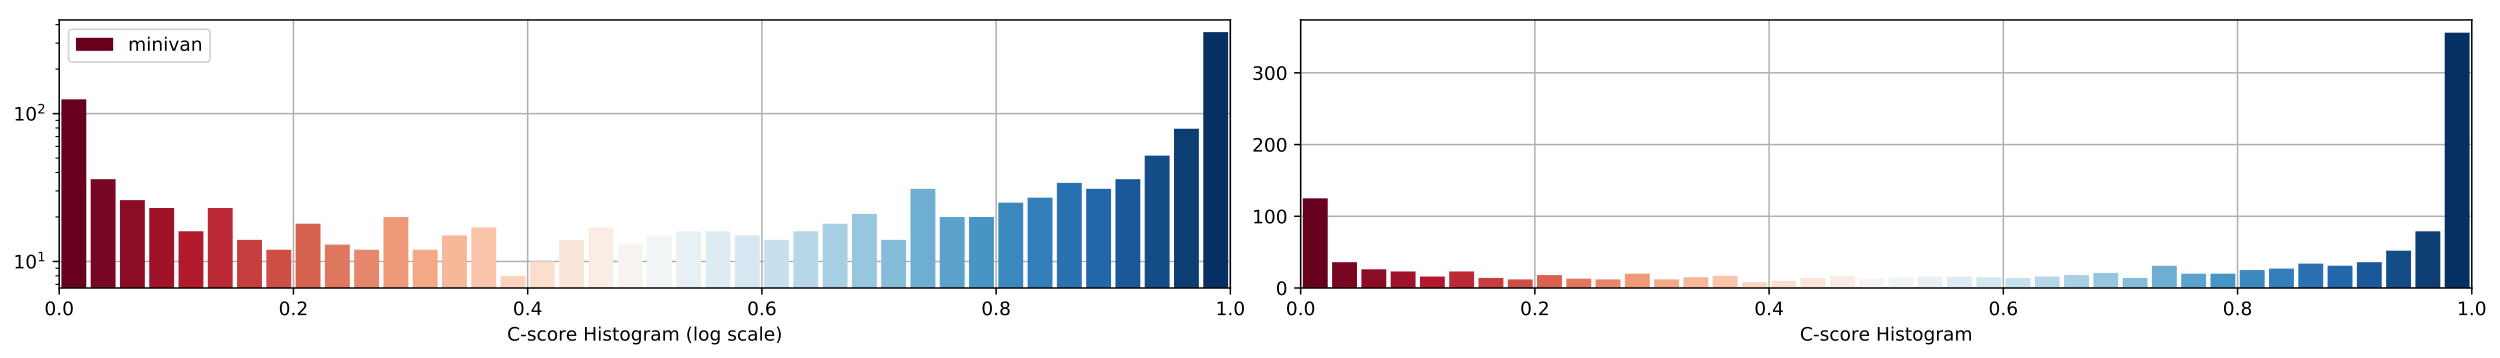 <?xml version="1.0" encoding="utf-8" standalone="no"?>
<!DOCTYPE svg PUBLIC "-//W3C//DTD SVG 1.1//EN"
  "http://www.w3.org/Graphics/SVG/1.1/DTD/svg11.dtd">
<!-- Created with matplotlib (https://matplotlib.org/) -->
<svg height="192.256pt" version="1.1" viewBox="0 0 1342.952 192.256" width="1342.952pt" xmlns="http://www.w3.org/2000/svg" xmlns:xlink="http://www.w3.org/1999/xlink">
 <defs>
  <style type="text/css">
*{stroke-linecap:butt;stroke-linejoin:round;}
  </style>
 </defs>
 <g id="figure_1">
  <g id="patch_1">
   <path d="M 0 192.256 
L 1342.952 192.256 
L 1342.952 0 
L 0 0 
z
" style="fill:#ffffff;"/>
  </g>
  <g id="axes_1">
   <g id="patch_2">
    <path d="M 31.8 154.7 
L 660.926 154.7 
L 660.926 10.7 
L 31.8 10.7 
z
" style="fill:#ffffff;"/>
   </g>
   <g id="matplotlib.axis_1">
    <g id="xtick_1">
     <g id="line2d_1">
      <path clip-path="url(#padcc775496)" d="M 31.8 154.7 
L 31.8 10.7 
" style="fill:none;stroke:#b0b0b0;stroke-linecap:square;stroke-width:0.8;"/>
     </g>
     <g id="line2d_2">
      <defs>
       <path d="M 0 0 
L 0 3.5 
" id="m741a10ae74" style="stroke:#000000;stroke-width:0.8;"/>
      </defs>
      <g>
       <use style="stroke:#000000;stroke-width:0.8;" x="31.8" xlink:href="#m741a10ae74" y="154.7"/>
      </g>
     </g>
     <g id="text_1">
      <!-- 0.0 -->
      <defs>
       <path d="M 31.781 66.406 
Q 24.172 66.406 20.328 58.906 
Q 16.5 51.422 16.5 36.375 
Q 16.5 21.391 20.328 13.891 
Q 24.172 6.391 31.781 6.391 
Q 39.453 6.391 43.281 13.891 
Q 47.125 21.391 47.125 36.375 
Q 47.125 51.422 43.281 58.906 
Q 39.453 66.406 31.781 66.406 
z
M 31.781 74.219 
Q 44.047 74.219 50.516 64.516 
Q 56.984 54.828 56.984 36.375 
Q 56.984 17.969 50.516 8.266 
Q 44.047 -1.422 31.781 -1.422 
Q 19.531 -1.422 13.062 8.266 
Q 6.594 17.969 6.594 36.375 
Q 6.594 54.828 13.062 64.516 
Q 19.531 74.219 31.781 74.219 
z
" id="DejaVuSans-48"/>
       <path d="M 10.688 12.406 
L 21 12.406 
L 21 0 
L 10.688 0 
z
" id="DejaVuSans-46"/>
      </defs>
      <g transform="translate(23.848 169.298)scale(0.1 -0.1)">
       <use xlink:href="#DejaVuSans-48"/>
       <use x="63.623" xlink:href="#DejaVuSans-46"/>
       <use x="95.41" xlink:href="#DejaVuSans-48"/>
      </g>
     </g>
    </g>
    <g id="xtick_2">
     <g id="line2d_3">
      <path clip-path="url(#padcc775496)" d="M 157.625 154.7 
L 157.625 10.7 
" style="fill:none;stroke:#b0b0b0;stroke-linecap:square;stroke-width:0.8;"/>
     </g>
     <g id="line2d_4">
      <g>
       <use style="stroke:#000000;stroke-width:0.8;" x="157.625" xlink:href="#m741a10ae74" y="154.7"/>
      </g>
     </g>
     <g id="text_2">
      <!-- 0.2 -->
      <defs>
       <path d="M 19.188 8.297 
L 53.609 8.297 
L 53.609 0 
L 7.328 0 
L 7.328 8.297 
Q 12.938 14.109 22.625 23.891 
Q 32.328 33.688 34.812 36.531 
Q 39.547 41.844 41.422 45.531 
Q 43.312 49.219 43.312 52.781 
Q 43.312 58.594 39.234 62.25 
Q 35.156 65.922 28.609 65.922 
Q 23.969 65.922 18.812 64.312 
Q 13.672 62.703 7.812 59.422 
L 7.812 69.391 
Q 13.766 71.781 18.938 73 
Q 24.125 74.219 28.422 74.219 
Q 39.75 74.219 46.484 68.547 
Q 53.219 62.891 53.219 53.422 
Q 53.219 48.922 51.531 44.891 
Q 49.859 40.875 45.406 35.406 
Q 44.188 33.984 37.641 27.219 
Q 31.109 20.453 19.188 8.297 
z
" id="DejaVuSans-50"/>
      </defs>
      <g transform="translate(149.674 169.298)scale(0.1 -0.1)">
       <use xlink:href="#DejaVuSans-48"/>
       <use x="63.623" xlink:href="#DejaVuSans-46"/>
       <use x="95.41" xlink:href="#DejaVuSans-50"/>
      </g>
     </g>
    </g>
    <g id="xtick_3">
     <g id="line2d_5">
      <path clip-path="url(#padcc775496)" d="M 283.45 154.7 
L 283.45 10.7 
" style="fill:none;stroke:#b0b0b0;stroke-linecap:square;stroke-width:0.8;"/>
     </g>
     <g id="line2d_6">
      <g>
       <use style="stroke:#000000;stroke-width:0.8;" x="283.45" xlink:href="#m741a10ae74" y="154.7"/>
      </g>
     </g>
     <g id="text_3">
      <!-- 0.4 -->
      <defs>
       <path d="M 37.797 64.312 
L 12.891 25.391 
L 37.797 25.391 
z
M 35.203 72.906 
L 47.609 72.906 
L 47.609 25.391 
L 58.016 25.391 
L 58.016 17.188 
L 47.609 17.188 
L 47.609 0 
L 37.797 0 
L 37.797 17.188 
L 4.891 17.188 
L 4.891 26.703 
z
" id="DejaVuSans-52"/>
      </defs>
      <g transform="translate(275.499 169.298)scale(0.1 -0.1)">
       <use xlink:href="#DejaVuSans-48"/>
       <use x="63.623" xlink:href="#DejaVuSans-46"/>
       <use x="95.41" xlink:href="#DejaVuSans-52"/>
      </g>
     </g>
    </g>
    <g id="xtick_4">
     <g id="line2d_7">
      <path clip-path="url(#padcc775496)" d="M 409.276 154.7 
L 409.276 10.7 
" style="fill:none;stroke:#b0b0b0;stroke-linecap:square;stroke-width:0.8;"/>
     </g>
     <g id="line2d_8">
      <g>
       <use style="stroke:#000000;stroke-width:0.8;" x="409.276" xlink:href="#m741a10ae74" y="154.7"/>
      </g>
     </g>
     <g id="text_4">
      <!-- 0.6 -->
      <defs>
       <path d="M 33.016 40.375 
Q 26.375 40.375 22.484 35.828 
Q 18.609 31.297 18.609 23.391 
Q 18.609 15.531 22.484 10.953 
Q 26.375 6.391 33.016 6.391 
Q 39.656 6.391 43.531 10.953 
Q 47.406 15.531 47.406 23.391 
Q 47.406 31.297 43.531 35.828 
Q 39.656 40.375 33.016 40.375 
z
M 52.594 71.297 
L 52.594 62.312 
Q 48.875 64.062 45.094 64.984 
Q 41.312 65.922 37.594 65.922 
Q 27.828 65.922 22.672 59.328 
Q 17.531 52.734 16.797 39.406 
Q 19.672 43.656 24.016 45.922 
Q 28.375 48.188 33.594 48.188 
Q 44.578 48.188 50.953 41.516 
Q 57.328 34.859 57.328 23.391 
Q 57.328 12.156 50.688 5.359 
Q 44.047 -1.422 33.016 -1.422 
Q 20.359 -1.422 13.672 8.266 
Q 6.984 17.969 6.984 36.375 
Q 6.984 53.656 15.188 63.938 
Q 23.391 74.219 37.203 74.219 
Q 40.922 74.219 44.703 73.484 
Q 48.484 72.75 52.594 71.297 
z
" id="DejaVuSans-54"/>
      </defs>
      <g transform="translate(401.324 169.298)scale(0.1 -0.1)">
       <use xlink:href="#DejaVuSans-48"/>
       <use x="63.623" xlink:href="#DejaVuSans-46"/>
       <use x="95.41" xlink:href="#DejaVuSans-54"/>
      </g>
     </g>
    </g>
    <g id="xtick_5">
     <g id="line2d_9">
      <path clip-path="url(#padcc775496)" d="M 535.101 154.7 
L 535.101 10.7 
" style="fill:none;stroke:#b0b0b0;stroke-linecap:square;stroke-width:0.8;"/>
     </g>
     <g id="line2d_10">
      <g>
       <use style="stroke:#000000;stroke-width:0.8;" x="535.101" xlink:href="#m741a10ae74" y="154.7"/>
      </g>
     </g>
     <g id="text_5">
      <!-- 0.8 -->
      <defs>
       <path d="M 31.781 34.625 
Q 24.75 34.625 20.719 30.859 
Q 16.703 27.094 16.703 20.516 
Q 16.703 13.922 20.719 10.156 
Q 24.75 6.391 31.781 6.391 
Q 38.812 6.391 42.859 10.172 
Q 46.922 13.969 46.922 20.516 
Q 46.922 27.094 42.891 30.859 
Q 38.875 34.625 31.781 34.625 
z
M 21.922 38.812 
Q 15.578 40.375 12.031 44.719 
Q 8.5 49.078 8.5 55.328 
Q 8.5 64.062 14.719 69.141 
Q 20.953 74.219 31.781 74.219 
Q 42.672 74.219 48.875 69.141 
Q 55.078 64.062 55.078 55.328 
Q 55.078 49.078 51.531 44.719 
Q 48 40.375 41.703 38.812 
Q 48.828 37.156 52.797 32.312 
Q 56.781 27.484 56.781 20.516 
Q 56.781 9.906 50.312 4.234 
Q 43.844 -1.422 31.781 -1.422 
Q 19.734 -1.422 13.25 4.234 
Q 6.781 9.906 6.781 20.516 
Q 6.781 27.484 10.781 32.312 
Q 14.797 37.156 21.922 38.812 
z
M 18.312 54.391 
Q 18.312 48.734 21.844 45.562 
Q 25.391 42.391 31.781 42.391 
Q 38.141 42.391 41.719 45.562 
Q 45.312 48.734 45.312 54.391 
Q 45.312 60.062 41.719 63.234 
Q 38.141 66.406 31.781 66.406 
Q 25.391 66.406 21.844 63.234 
Q 18.312 60.062 18.312 54.391 
z
" id="DejaVuSans-56"/>
      </defs>
      <g transform="translate(527.149 169.298)scale(0.1 -0.1)">
       <use xlink:href="#DejaVuSans-48"/>
       <use x="63.623" xlink:href="#DejaVuSans-46"/>
       <use x="95.41" xlink:href="#DejaVuSans-56"/>
      </g>
     </g>
    </g>
    <g id="xtick_6">
     <g id="line2d_11">
      <path clip-path="url(#padcc775496)" d="M 660.926 154.7 
L 660.926 10.7 
" style="fill:none;stroke:#b0b0b0;stroke-linecap:square;stroke-width:0.8;"/>
     </g>
     <g id="line2d_12">
      <g>
       <use style="stroke:#000000;stroke-width:0.8;" x="660.926" xlink:href="#m741a10ae74" y="154.7"/>
      </g>
     </g>
     <g id="text_6">
      <!-- 1.0 -->
      <defs>
       <path d="M 12.406 8.297 
L 28.516 8.297 
L 28.516 63.922 
L 10.984 60.406 
L 10.984 69.391 
L 28.422 72.906 
L 38.281 72.906 
L 38.281 8.297 
L 54.391 8.297 
L 54.391 0 
L 12.406 0 
z
" id="DejaVuSans-49"/>
      </defs>
      <g transform="translate(652.975 169.298)scale(0.1 -0.1)">
       <use xlink:href="#DejaVuSans-49"/>
       <use x="63.623" xlink:href="#DejaVuSans-46"/>
       <use x="95.41" xlink:href="#DejaVuSans-48"/>
      </g>
     </g>
    </g>
    <g id="text_7">
     <!-- C-score Histogram (log scale) -->
     <defs>
      <path d="M 64.406 67.281 
L 64.406 56.891 
Q 59.422 61.531 53.781 63.812 
Q 48.141 66.109 41.797 66.109 
Q 29.297 66.109 22.656 58.469 
Q 16.016 50.828 16.016 36.375 
Q 16.016 21.969 22.656 14.328 
Q 29.297 6.688 41.797 6.688 
Q 48.141 6.688 53.781 8.984 
Q 59.422 11.281 64.406 15.922 
L 64.406 5.609 
Q 59.234 2.094 53.438 0.328 
Q 47.656 -1.422 41.219 -1.422 
Q 24.656 -1.422 15.125 8.703 
Q 5.609 18.844 5.609 36.375 
Q 5.609 53.953 15.125 64.078 
Q 24.656 74.219 41.219 74.219 
Q 47.75 74.219 53.531 72.484 
Q 59.328 70.75 64.406 67.281 
z
" id="DejaVuSans-67"/>
      <path d="M 4.891 31.391 
L 31.203 31.391 
L 31.203 23.391 
L 4.891 23.391 
z
" id="DejaVuSans-45"/>
      <path d="M 44.281 53.078 
L 44.281 44.578 
Q 40.484 46.531 36.375 47.5 
Q 32.281 48.484 27.875 48.484 
Q 21.188 48.484 17.844 46.438 
Q 14.5 44.391 14.5 40.281 
Q 14.5 37.156 16.891 35.375 
Q 19.281 33.594 26.516 31.984 
L 29.594 31.297 
Q 39.156 29.25 43.188 25.516 
Q 47.219 21.781 47.219 15.094 
Q 47.219 7.469 41.188 3.016 
Q 35.156 -1.422 24.609 -1.422 
Q 20.219 -1.422 15.453 -0.562 
Q 10.688 0.297 5.422 2 
L 5.422 11.281 
Q 10.406 8.688 15.234 7.391 
Q 20.062 6.109 24.812 6.109 
Q 31.156 6.109 34.562 8.281 
Q 37.984 10.453 37.984 14.406 
Q 37.984 18.062 35.516 20.016 
Q 33.062 21.969 24.703 23.781 
L 21.578 24.516 
Q 13.234 26.266 9.516 29.906 
Q 5.812 33.547 5.812 39.891 
Q 5.812 47.609 11.281 51.797 
Q 16.75 56 26.812 56 
Q 31.781 56 36.172 55.266 
Q 40.578 54.547 44.281 53.078 
z
" id="DejaVuSans-115"/>
      <path d="M 48.781 52.594 
L 48.781 44.188 
Q 44.969 46.297 41.141 47.344 
Q 37.312 48.391 33.406 48.391 
Q 24.656 48.391 19.812 42.844 
Q 14.984 37.312 14.984 27.297 
Q 14.984 17.281 19.812 11.734 
Q 24.656 6.203 33.406 6.203 
Q 37.312 6.203 41.141 7.25 
Q 44.969 8.297 48.781 10.406 
L 48.781 2.094 
Q 45.016 0.344 40.984 -0.531 
Q 36.969 -1.422 32.422 -1.422 
Q 20.062 -1.422 12.781 6.344 
Q 5.516 14.109 5.516 27.297 
Q 5.516 40.672 12.859 48.328 
Q 20.219 56 33.016 56 
Q 37.156 56 41.109 55.141 
Q 45.062 54.297 48.781 52.594 
z
" id="DejaVuSans-99"/>
      <path d="M 30.609 48.391 
Q 23.391 48.391 19.188 42.75 
Q 14.984 37.109 14.984 27.297 
Q 14.984 17.484 19.156 11.844 
Q 23.344 6.203 30.609 6.203 
Q 37.797 6.203 41.984 11.859 
Q 46.188 17.531 46.188 27.297 
Q 46.188 37.016 41.984 42.703 
Q 37.797 48.391 30.609 48.391 
z
M 30.609 56 
Q 42.328 56 49.016 48.375 
Q 55.719 40.766 55.719 27.297 
Q 55.719 13.875 49.016 6.219 
Q 42.328 -1.422 30.609 -1.422 
Q 18.844 -1.422 12.172 6.219 
Q 5.516 13.875 5.516 27.297 
Q 5.516 40.766 12.172 48.375 
Q 18.844 56 30.609 56 
z
" id="DejaVuSans-111"/>
      <path d="M 41.109 46.297 
Q 39.594 47.172 37.812 47.578 
Q 36.031 48 33.891 48 
Q 26.266 48 22.188 43.047 
Q 18.109 38.094 18.109 28.812 
L 18.109 0 
L 9.078 0 
L 9.078 54.688 
L 18.109 54.688 
L 18.109 46.188 
Q 20.953 51.172 25.484 53.578 
Q 30.031 56 36.531 56 
Q 37.453 56 38.578 55.875 
Q 39.703 55.766 41.062 55.516 
z
" id="DejaVuSans-114"/>
      <path d="M 56.203 29.594 
L 56.203 25.203 
L 14.891 25.203 
Q 15.484 15.922 20.484 11.062 
Q 25.484 6.203 34.422 6.203 
Q 39.594 6.203 44.453 7.469 
Q 49.312 8.734 54.109 11.281 
L 54.109 2.781 
Q 49.266 0.734 44.188 -0.344 
Q 39.109 -1.422 33.891 -1.422 
Q 20.797 -1.422 13.156 6.188 
Q 5.516 13.812 5.516 26.812 
Q 5.516 40.234 12.766 48.109 
Q 20.016 56 32.328 56 
Q 43.359 56 49.781 48.891 
Q 56.203 41.797 56.203 29.594 
z
M 47.219 32.234 
Q 47.125 39.594 43.094 43.984 
Q 39.062 48.391 32.422 48.391 
Q 24.906 48.391 20.391 44.141 
Q 15.875 39.891 15.188 32.172 
z
" id="DejaVuSans-101"/>
      <path id="DejaVuSans-32"/>
      <path d="M 9.812 72.906 
L 19.672 72.906 
L 19.672 43.016 
L 55.516 43.016 
L 55.516 72.906 
L 65.375 72.906 
L 65.375 0 
L 55.516 0 
L 55.516 34.719 
L 19.672 34.719 
L 19.672 0 
L 9.812 0 
z
" id="DejaVuSans-72"/>
      <path d="M 9.422 54.688 
L 18.406 54.688 
L 18.406 0 
L 9.422 0 
z
M 9.422 75.984 
L 18.406 75.984 
L 18.406 64.594 
L 9.422 64.594 
z
" id="DejaVuSans-105"/>
      <path d="M 18.312 70.219 
L 18.312 54.688 
L 36.812 54.688 
L 36.812 47.703 
L 18.312 47.703 
L 18.312 18.016 
Q 18.312 11.328 20.141 9.422 
Q 21.969 7.516 27.594 7.516 
L 36.812 7.516 
L 36.812 0 
L 27.594 0 
Q 17.188 0 13.234 3.875 
Q 9.281 7.766 9.281 18.016 
L 9.281 47.703 
L 2.688 47.703 
L 2.688 54.688 
L 9.281 54.688 
L 9.281 70.219 
z
" id="DejaVuSans-116"/>
      <path d="M 45.406 27.984 
Q 45.406 37.75 41.375 43.109 
Q 37.359 48.484 30.078 48.484 
Q 22.859 48.484 18.828 43.109 
Q 14.797 37.75 14.797 27.984 
Q 14.797 18.266 18.828 12.891 
Q 22.859 7.516 30.078 7.516 
Q 37.359 7.516 41.375 12.891 
Q 45.406 18.266 45.406 27.984 
z
M 54.391 6.781 
Q 54.391 -7.172 48.188 -13.984 
Q 42 -20.797 29.203 -20.797 
Q 24.469 -20.797 20.266 -20.094 
Q 16.062 -19.391 12.109 -17.922 
L 12.109 -9.188 
Q 16.062 -11.328 19.922 -12.344 
Q 23.781 -13.375 27.781 -13.375 
Q 36.625 -13.375 41.016 -8.766 
Q 45.406 -4.156 45.406 5.172 
L 45.406 9.625 
Q 42.625 4.781 38.281 2.391 
Q 33.938 0 27.875 0 
Q 17.828 0 11.672 7.656 
Q 5.516 15.328 5.516 27.984 
Q 5.516 40.672 11.672 48.328 
Q 17.828 56 27.875 56 
Q 33.938 56 38.281 53.609 
Q 42.625 51.219 45.406 46.391 
L 45.406 54.688 
L 54.391 54.688 
z
" id="DejaVuSans-103"/>
      <path d="M 34.281 27.484 
Q 23.391 27.484 19.188 25 
Q 14.984 22.516 14.984 16.5 
Q 14.984 11.719 18.141 8.906 
Q 21.297 6.109 26.703 6.109 
Q 34.188 6.109 38.703 11.406 
Q 43.219 16.703 43.219 25.484 
L 43.219 27.484 
z
M 52.203 31.203 
L 52.203 0 
L 43.219 0 
L 43.219 8.297 
Q 40.141 3.328 35.547 0.953 
Q 30.953 -1.422 24.312 -1.422 
Q 15.922 -1.422 10.953 3.297 
Q 6 8.016 6 15.922 
Q 6 25.141 12.172 29.828 
Q 18.359 34.516 30.609 34.516 
L 43.219 34.516 
L 43.219 35.406 
Q 43.219 41.609 39.141 45 
Q 35.062 48.391 27.688 48.391 
Q 23 48.391 18.547 47.266 
Q 14.109 46.141 10.016 43.891 
L 10.016 52.203 
Q 14.938 54.109 19.578 55.047 
Q 24.219 56 28.609 56 
Q 40.484 56 46.344 49.844 
Q 52.203 43.703 52.203 31.203 
z
" id="DejaVuSans-97"/>
      <path d="M 52 44.188 
Q 55.375 50.25 60.062 53.125 
Q 64.75 56 71.094 56 
Q 79.641 56 84.281 50.016 
Q 88.922 44.047 88.922 33.016 
L 88.922 0 
L 79.891 0 
L 79.891 32.719 
Q 79.891 40.578 77.094 44.375 
Q 74.312 48.188 68.609 48.188 
Q 61.625 48.188 57.562 43.547 
Q 53.516 38.922 53.516 30.906 
L 53.516 0 
L 44.484 0 
L 44.484 32.719 
Q 44.484 40.625 41.703 44.406 
Q 38.922 48.188 33.109 48.188 
Q 26.219 48.188 22.156 43.531 
Q 18.109 38.875 18.109 30.906 
L 18.109 0 
L 9.078 0 
L 9.078 54.688 
L 18.109 54.688 
L 18.109 46.188 
Q 21.188 51.219 25.484 53.609 
Q 29.781 56 35.688 56 
Q 41.656 56 45.828 52.969 
Q 50 49.953 52 44.188 
z
" id="DejaVuSans-109"/>
      <path d="M 31 75.875 
Q 24.469 64.656 21.281 53.656 
Q 18.109 42.672 18.109 31.391 
Q 18.109 20.125 21.312 9.062 
Q 24.516 -2 31 -13.188 
L 23.188 -13.188 
Q 15.875 -1.703 12.234 9.375 
Q 8.594 20.453 8.594 31.391 
Q 8.594 42.281 12.203 53.312 
Q 15.828 64.359 23.188 75.875 
z
" id="DejaVuSans-40"/>
      <path d="M 9.422 75.984 
L 18.406 75.984 
L 18.406 0 
L 9.422 0 
z
" id="DejaVuSans-108"/>
      <path d="M 8.016 75.875 
L 15.828 75.875 
Q 23.141 64.359 26.781 53.312 
Q 30.422 42.281 30.422 31.391 
Q 30.422 20.453 26.781 9.375 
Q 23.141 -1.703 15.828 -13.188 
L 8.016 -13.188 
Q 14.5 -2 17.703 9.062 
Q 20.906 20.125 20.906 31.391 
Q 20.906 42.672 17.703 53.656 
Q 14.5 64.656 8.016 75.875 
z
" id="DejaVuSans-41"/>
     </defs>
     <g transform="translate(272.412 182.977)scale(0.1 -0.1)">
      <use xlink:href="#DejaVuSans-67"/>
      <use x="69.824" xlink:href="#DejaVuSans-45"/>
      <use x="105.908" xlink:href="#DejaVuSans-115"/>
      <use x="158.008" xlink:href="#DejaVuSans-99"/>
      <use x="212.988" xlink:href="#DejaVuSans-111"/>
      <use x="274.17" xlink:href="#DejaVuSans-114"/>
      <use x="315.252" xlink:href="#DejaVuSans-101"/>
      <use x="376.775" xlink:href="#DejaVuSans-32"/>
      <use x="408.562" xlink:href="#DejaVuSans-72"/>
      <use x="483.758" xlink:href="#DejaVuSans-105"/>
      <use x="511.541" xlink:href="#DejaVuSans-115"/>
      <use x="563.641" xlink:href="#DejaVuSans-116"/>
      <use x="602.85" xlink:href="#DejaVuSans-111"/>
      <use x="664.031" xlink:href="#DejaVuSans-103"/>
      <use x="727.508" xlink:href="#DejaVuSans-114"/>
      <use x="768.621" xlink:href="#DejaVuSans-97"/>
      <use x="829.9" xlink:href="#DejaVuSans-109"/>
      <use x="927.312" xlink:href="#DejaVuSans-32"/>
      <use x="959.1" xlink:href="#DejaVuSans-40"/>
      <use x="998.113" xlink:href="#DejaVuSans-108"/>
      <use x="1025.896" xlink:href="#DejaVuSans-111"/>
      <use x="1087.078" xlink:href="#DejaVuSans-103"/>
      <use x="1150.555" xlink:href="#DejaVuSans-32"/>
      <use x="1182.342" xlink:href="#DejaVuSans-115"/>
      <use x="1234.441" xlink:href="#DejaVuSans-99"/>
      <use x="1289.422" xlink:href="#DejaVuSans-97"/>
      <use x="1350.701" xlink:href="#DejaVuSans-108"/>
      <use x="1378.484" xlink:href="#DejaVuSans-101"/>
      <use x="1440.008" xlink:href="#DejaVuSans-41"/>
     </g>
    </g>
   </g>
   <g id="matplotlib.axis_2">
    <g id="ytick_1">
     <g id="line2d_13">
      <path clip-path="url(#padcc775496)" d="M 31.8 140.458 
L 660.926 140.458 
" style="fill:none;stroke:#b0b0b0;stroke-linecap:square;stroke-width:0.8;"/>
     </g>
     <g id="line2d_14">
      <defs>
       <path d="M 0 0 
L -3.5 0 
" id="m2595a33275" style="stroke:#000000;stroke-width:0.8;"/>
      </defs>
      <g>
       <use style="stroke:#000000;stroke-width:0.8;" x="31.8" xlink:href="#m2595a33275" y="140.458"/>
      </g>
     </g>
     <g id="text_8">
      <!-- $\mathdefault{10^{1}}$ -->
      <g transform="translate(7.2 144.257)scale(0.1 -0.1)">
       <use transform="translate(0 0.684)" xlink:href="#DejaVuSans-49"/>
       <use transform="translate(63.623 0.684)" xlink:href="#DejaVuSans-48"/>
       <use transform="translate(128.203 38.966)scale(0.7)" xlink:href="#DejaVuSans-49"/>
      </g>
     </g>
    </g>
    <g id="ytick_2">
     <g id="line2d_15">
      <path clip-path="url(#padcc775496)" d="M 31.8 61.04 
L 660.926 61.04 
" style="fill:none;stroke:#b0b0b0;stroke-linecap:square;stroke-width:0.8;"/>
     </g>
     <g id="line2d_16">
      <g>
       <use style="stroke:#000000;stroke-width:0.8;" x="31.8" xlink:href="#m2595a33275" y="61.04"/>
      </g>
     </g>
     <g id="text_9">
      <!-- $\mathdefault{10^{2}}$ -->
      <g transform="translate(7.2 64.84)scale(0.1 -0.1)">
       <use transform="translate(0 0.766)" xlink:href="#DejaVuSans-49"/>
       <use transform="translate(63.623 0.766)" xlink:href="#DejaVuSans-48"/>
       <use transform="translate(128.203 39.047)scale(0.7)" xlink:href="#DejaVuSans-50"/>
      </g>
     </g>
    </g>
    <g id="ytick_3">
     <g id="line2d_17">
      <defs>
       <path d="M 0 0 
L -2 0 
" id="m9cce8a0b9f" style="stroke:#000000;stroke-width:0.6;"/>
      </defs>
      <g>
       <use style="stroke:#000000;stroke-width:0.6;" x="31.8" xlink:href="#m9cce8a0b9f" y="152.76"/>
      </g>
     </g>
    </g>
    <g id="ytick_4">
     <g id="line2d_18">
      <g>
       <use style="stroke:#000000;stroke-width:0.6;" x="31.8" xlink:href="#m9cce8a0b9f" y="148.155"/>
      </g>
     </g>
    </g>
    <g id="ytick_5">
     <g id="line2d_19">
      <g>
       <use style="stroke:#000000;stroke-width:0.6;" x="31.8" xlink:href="#m9cce8a0b9f" y="144.092"/>
      </g>
     </g>
    </g>
    <g id="ytick_6">
     <g id="line2d_20">
      <g>
       <use style="stroke:#000000;stroke-width:0.6;" x="31.8" xlink:href="#m9cce8a0b9f" y="116.551"/>
      </g>
     </g>
    </g>
    <g id="ytick_7">
     <g id="line2d_21">
      <g>
       <use style="stroke:#000000;stroke-width:0.6;" x="31.8" xlink:href="#m9cce8a0b9f" y="102.566"/>
      </g>
     </g>
    </g>
    <g id="ytick_8">
     <g id="line2d_22">
      <g>
       <use style="stroke:#000000;stroke-width:0.6;" x="31.8" xlink:href="#m9cce8a0b9f" y="92.644"/>
      </g>
     </g>
    </g>
    <g id="ytick_9">
     <g id="line2d_23">
      <g>
       <use style="stroke:#000000;stroke-width:0.6;" x="31.8" xlink:href="#m9cce8a0b9f" y="84.948"/>
      </g>
     </g>
    </g>
    <g id="ytick_10">
     <g id="line2d_24">
      <g>
       <use style="stroke:#000000;stroke-width:0.6;" x="31.8" xlink:href="#m9cce8a0b9f" y="78.659"/>
      </g>
     </g>
    </g>
    <g id="ytick_11">
     <g id="line2d_25">
      <g>
       <use style="stroke:#000000;stroke-width:0.6;" x="31.8" xlink:href="#m9cce8a0b9f" y="73.342"/>
      </g>
     </g>
    </g>
    <g id="ytick_12">
     <g id="line2d_26">
      <g>
       <use style="stroke:#000000;stroke-width:0.6;" x="31.8" xlink:href="#m9cce8a0b9f" y="68.737"/>
      </g>
     </g>
    </g>
    <g id="ytick_13">
     <g id="line2d_27">
      <g>
       <use style="stroke:#000000;stroke-width:0.6;" x="31.8" xlink:href="#m9cce8a0b9f" y="64.674"/>
      </g>
     </g>
    </g>
    <g id="ytick_14">
     <g id="line2d_28">
      <g>
       <use style="stroke:#000000;stroke-width:0.6;" x="31.8" xlink:href="#m9cce8a0b9f" y="37.133"/>
      </g>
     </g>
    </g>
    <g id="ytick_15">
     <g id="line2d_29">
      <g>
       <use style="stroke:#000000;stroke-width:0.6;" x="31.8" xlink:href="#m9cce8a0b9f" y="23.148"/>
      </g>
     </g>
    </g>
    <g id="ytick_16">
     <g id="line2d_30">
      <g>
       <use style="stroke:#000000;stroke-width:0.6;" x="31.8" xlink:href="#m9cce8a0b9f" y="13.226"/>
      </g>
     </g>
    </g>
   </g>
   <g id="patch_3">
    <path clip-path="url(#padcc775496)" d="M 32.98 79637.655 
L 46.349 79637.655 
L 46.349 53.344 
L 32.98 53.344 
z
" style="fill:#67001f;"/>
   </g>
   <g id="patch_4">
    <path clip-path="url(#padcc775496)" d="M 48.708 79637.655 
L 62.077 79637.655 
L 62.077 96.278 
L 48.708 96.278 
z
" style="fill:#790622;"/>
   </g>
   <g id="patch_5">
    <path clip-path="url(#padcc775496)" d="M 64.436 79637.655 
L 77.805 79637.655 
L 77.805 107.502 
L 64.436 107.502 
z
" style="fill:#8d0c25;"/>
   </g>
   <g id="patch_6">
    <path clip-path="url(#padcc775496)" d="M 80.164 79637.655 
L 93.533 79637.655 
L 93.533 111.731 
L 80.164 111.731 
z
" style="fill:#9f1228;"/>
   </g>
   <g id="patch_7">
    <path clip-path="url(#padcc775496)" d="M 95.892 79637.655 
L 109.261 79637.655 
L 109.261 124.247 
L 95.892 124.247 
z
" style="fill:#b3192c;"/>
   </g>
   <g id="patch_8">
    <path clip-path="url(#padcc775496)" d="M 111.62 79637.655 
L 124.989 79637.655 
L 124.989 111.731 
L 111.62 111.731 
z
" style="fill:#bb2a34;"/>
   </g>
   <g id="patch_9">
    <path clip-path="url(#padcc775496)" d="M 127.349 79637.655 
L 140.717 79637.655 
L 140.717 128.853 
L 127.349 128.853 
z
" style="fill:#c53e3d;"/>
   </g>
   <g id="patch_10">
    <path clip-path="url(#padcc775496)" d="M 143.077 79637.655 
L 156.446 79637.655 
L 156.446 134.17 
L 143.077 134.17 
z
" style="fill:#ce4f45;"/>
   </g>
   <g id="patch_11">
    <path clip-path="url(#padcc775496)" d="M 158.805 79637.655 
L 172.174 79637.655 
L 172.174 120.185 
L 158.805 120.185 
z
" style="fill:#d7634f;"/>
   </g>
   <g id="patch_12">
    <path clip-path="url(#padcc775496)" d="M 174.533 79637.655 
L 187.902 79637.655 
L 187.902 131.409 
L 174.533 131.409 
z
" style="fill:#df765e;"/>
   </g>
   <g id="patch_13">
    <path clip-path="url(#padcc775496)" d="M 190.261 79637.655 
L 203.63 79637.655 
L 203.63 134.17 
L 190.261 134.17 
z
" style="fill:#e6866a;"/>
   </g>
   <g id="patch_14">
    <path clip-path="url(#padcc775496)" d="M 205.989 79637.655 
L 219.358 79637.655 
L 219.358 116.551 
L 205.989 116.551 
z
" style="fill:#ef9979;"/>
   </g>
   <g id="patch_15">
    <path clip-path="url(#padcc775496)" d="M 221.717 79637.655 
L 235.086 79637.655 
L 235.086 134.17 
L 221.717 134.17 
z
" style="fill:#f5a886;"/>
   </g>
   <g id="patch_16">
    <path clip-path="url(#padcc775496)" d="M 237.446 79637.655 
L 250.815 79637.655 
L 250.815 126.473 
L 237.446 126.473 
z
" style="fill:#f7b799;"/>
   </g>
   <g id="patch_17">
    <path clip-path="url(#padcc775496)" d="M 253.174 79637.655 
L 266.543 79637.655 
L 266.543 122.156 
L 253.174 122.156 
z
" style="fill:#f9c4a9;"/>
   </g>
   <g id="patch_18">
    <path clip-path="url(#padcc775496)" d="M 268.902 79637.655 
L 282.271 79637.655 
L 282.271 148.155 
L 268.902 148.155 
z
" style="fill:#fcd3bc;"/>
   </g>
   <g id="patch_19">
    <path clip-path="url(#padcc775496)" d="M 284.63 79637.655 
L 297.999 79637.655 
L 297.999 140.458 
L 284.63 140.458 
z
" style="fill:#fcdecd;"/>
   </g>
   <g id="patch_20">
    <path clip-path="url(#padcc775496)" d="M 300.358 79637.655 
L 313.727 79637.655 
L 313.727 128.853 
L 300.358 128.853 
z
" style="fill:#fbe5d8;"/>
   </g>
   <g id="patch_21">
    <path clip-path="url(#padcc775496)" d="M 316.086 79637.655 
L 329.455 79637.655 
L 329.455 122.156 
L 316.086 122.156 
z
" style="fill:#f9ede5;"/>
   </g>
   <g id="patch_22">
    <path clip-path="url(#padcc775496)" d="M 331.815 79637.655 
L 345.183 79637.655 
L 345.183 131.409 
L 331.815 131.409 
z
" style="fill:#f8f3f0;"/>
   </g>
   <g id="patch_23">
    <path clip-path="url(#padcc775496)" d="M 347.543 79637.655 
L 360.912 79637.655 
L 360.912 126.473 
L 347.543 126.473 
z
" style="fill:#f2f5f6;"/>
   </g>
   <g id="patch_24">
    <path clip-path="url(#padcc775496)" d="M 363.271 79637.655 
L 376.64 79637.655 
L 376.64 124.247 
L 363.271 124.247 
z
" style="fill:#e9f0f4;"/>
   </g>
   <g id="patch_25">
    <path clip-path="url(#padcc775496)" d="M 378.999 79637.655 
L 392.368 79637.655 
L 392.368 124.247 
L 378.999 124.247 
z
" style="fill:#deebf2;"/>
   </g>
   <g id="patch_26">
    <path clip-path="url(#padcc775496)" d="M 394.727 79637.655 
L 408.096 79637.655 
L 408.096 126.473 
L 394.727 126.473 
z
" style="fill:#d5e7f1;"/>
   </g>
   <g id="patch_27">
    <path clip-path="url(#padcc775496)" d="M 410.455 79637.655 
L 423.824 79637.655 
L 423.824 128.853 
L 410.455 128.853 
z
" style="fill:#c7e0ed;"/>
   </g>
   <g id="patch_28">
    <path clip-path="url(#padcc775496)" d="M 426.183 79637.655 
L 439.552 79637.655 
L 439.552 124.247 
L 426.183 124.247 
z
" style="fill:#b6d7e8;"/>
   </g>
   <g id="patch_29">
    <path clip-path="url(#padcc775496)" d="M 441.912 79637.655 
L 455.281 79637.655 
L 455.281 120.185 
L 441.912 120.185 
z
" style="fill:#a7d0e4;"/>
   </g>
   <g id="patch_30">
    <path clip-path="url(#padcc775496)" d="M 457.64 79637.655 
L 471.009 79637.655 
L 471.009 114.868 
L 457.64 114.868 
z
" style="fill:#96c7df;"/>
   </g>
   <g id="patch_31">
    <path clip-path="url(#padcc775496)" d="M 473.368 79637.655 
L 486.737 79637.655 
L 486.737 128.853 
L 473.368 128.853 
z
" style="fill:#84bcd9;"/>
   </g>
   <g id="patch_32">
    <path clip-path="url(#padcc775496)" d="M 489.096 79637.655 
L 502.465 79637.655 
L 502.465 101.435 
L 489.096 101.435 
z
" style="fill:#6eaed2;"/>
   </g>
   <g id="patch_33">
    <path clip-path="url(#padcc775496)" d="M 504.824 79637.655 
L 518.193 79637.655 
L 518.193 116.551 
L 504.824 116.551 
z
" style="fill:#5ca3cb;"/>
   </g>
   <g id="patch_34">
    <path clip-path="url(#padcc775496)" d="M 520.552 79637.655 
L 533.921 79637.655 
L 533.921 116.551 
L 520.552 116.551 
z
" style="fill:#4695c4;"/>
   </g>
   <g id="patch_35">
    <path clip-path="url(#padcc775496)" d="M 536.281 79637.655 
L 549.65 79637.655 
L 549.65 108.855 
L 536.281 108.855 
z
" style="fill:#3b88be;"/>
   </g>
   <g id="patch_36">
    <path clip-path="url(#padcc775496)" d="M 552.009 79637.655 
L 565.378 79637.655 
L 565.378 106.2 
L 552.009 106.2 
z
" style="fill:#337eb8;"/>
   </g>
   <g id="patch_37">
    <path clip-path="url(#padcc775496)" d="M 567.737 79637.655 
L 581.106 79637.655 
L 581.106 98.249 
L 567.737 98.249 
z
" style="fill:#2a71b2;"/>
   </g>
   <g id="patch_38">
    <path clip-path="url(#padcc775496)" d="M 583.465 79637.655 
L 596.834 79637.655 
L 596.834 101.435 
L 583.465 101.435 
z
" style="fill:#2267ac;"/>
   </g>
   <g id="patch_39">
    <path clip-path="url(#padcc775496)" d="M 599.193 79637.655 
L 612.562 79637.655 
L 612.562 96.278 
L 599.193 96.278 
z
" style="fill:#1a5899;"/>
   </g>
   <g id="patch_40">
    <path clip-path="url(#padcc775496)" d="M 614.921 79637.655 
L 628.29 79637.655 
L 628.29 83.595 
L 614.921 83.595 
z
" style="fill:#134c87;"/>
   </g>
   <g id="patch_41">
    <path clip-path="url(#padcc775496)" d="M 630.65 79637.655 
L 644.018 79637.655 
L 644.018 69.171 
L 630.65 69.171 
z
" style="fill:#0c3d73;"/>
   </g>
   <g id="patch_42">
    <path clip-path="url(#padcc775496)" d="M 646.378 79637.655 
L 659.747 79637.655 
L 659.747 17.245 
L 646.378 17.245 
z
" style="fill:#053061;"/>
   </g>
   <g id="patch_43">
    <path d="M 31.8 154.7 
L 31.8 10.7 
" style="fill:none;stroke:#000000;stroke-linecap:square;stroke-linejoin:miter;stroke-width:0.8;"/>
   </g>
   <g id="patch_44">
    <path d="M 660.926 154.7 
L 660.926 10.7 
" style="fill:none;stroke:#000000;stroke-linecap:square;stroke-linejoin:miter;stroke-width:0.8;"/>
   </g>
   <g id="patch_45">
    <path d="M 31.8 154.7 
L 660.926 154.7 
" style="fill:none;stroke:#000000;stroke-linecap:square;stroke-linejoin:miter;stroke-width:0.8;"/>
   </g>
   <g id="patch_46">
    <path d="M 31.8 10.7 
L 660.926 10.7 
" style="fill:none;stroke:#000000;stroke-linecap:square;stroke-linejoin:miter;stroke-width:0.8;"/>
   </g>
   <g id="legend_1">
    <g id="patch_47">
     <path d="M 38.8 33.378 
L 110.819 33.378 
Q 112.819 33.378 112.819 31.378 
L 112.819 17.7 
Q 112.819 15.7 110.819 15.7 
L 38.8 15.7 
Q 36.8 15.7 36.8 17.7 
L 36.8 31.378 
Q 36.8 33.378 38.8 33.378 
z
" style="fill:#ffffff;opacity:0.8;stroke:#cccccc;stroke-linejoin:miter;"/>
    </g>
    <g id="patch_48">
     <path d="M 40.8 27.298 
L 60.8 27.298 
L 60.8 20.298 
L 40.8 20.298 
z
" style="fill:#67001f;"/>
    </g>
    <g id="text_10">
     <!-- minivan -->
     <defs>
      <path d="M 54.891 33.016 
L 54.891 0 
L 45.906 0 
L 45.906 32.719 
Q 45.906 40.484 42.875 44.328 
Q 39.844 48.188 33.797 48.188 
Q 26.516 48.188 22.312 43.547 
Q 18.109 38.922 18.109 30.906 
L 18.109 0 
L 9.078 0 
L 9.078 54.688 
L 18.109 54.688 
L 18.109 46.188 
Q 21.344 51.125 25.703 53.562 
Q 30.078 56 35.797 56 
Q 45.219 56 50.047 50.172 
Q 54.891 44.344 54.891 33.016 
z
" id="DejaVuSans-110"/>
      <path d="M 2.984 54.688 
L 12.5 54.688 
L 29.594 8.797 
L 46.688 54.688 
L 56.203 54.688 
L 35.688 0 
L 23.484 0 
z
" id="DejaVuSans-118"/>
     </defs>
     <g transform="translate(68.8 27.298)scale(0.1 -0.1)">
      <use xlink:href="#DejaVuSans-109"/>
      <use x="97.412" xlink:href="#DejaVuSans-105"/>
      <use x="125.195" xlink:href="#DejaVuSans-110"/>
      <use x="188.574" xlink:href="#DejaVuSans-105"/>
      <use x="216.357" xlink:href="#DejaVuSans-118"/>
      <use x="275.537" xlink:href="#DejaVuSans-97"/>
      <use x="336.816" xlink:href="#DejaVuSans-110"/>
     </g>
    </g>
   </g>
  </g>
  <g id="axes_2">
   <g id="patch_49">
    <path d="M 698.674 154.7 
L 1327.8 154.7 
L 1327.8 10.7 
L 698.674 10.7 
z
" style="fill:#ffffff;"/>
   </g>
   <g id="matplotlib.axis_3">
    <g id="xtick_7">
     <g id="line2d_31">
      <path clip-path="url(#pdf836cd87b)" d="M 698.674 154.7 
L 698.674 10.7 
" style="fill:none;stroke:#b0b0b0;stroke-linecap:square;stroke-width:0.8;"/>
     </g>
     <g id="line2d_32">
      <g>
       <use style="stroke:#000000;stroke-width:0.8;" x="698.674" xlink:href="#m741a10ae74" y="154.7"/>
      </g>
     </g>
     <g id="text_11">
      <!-- 0.0 -->
      <g transform="translate(690.722 169.298)scale(0.1 -0.1)">
       <use xlink:href="#DejaVuSans-48"/>
       <use x="63.623" xlink:href="#DejaVuSans-46"/>
       <use x="95.41" xlink:href="#DejaVuSans-48"/>
      </g>
     </g>
    </g>
    <g id="xtick_8">
     <g id="line2d_33">
      <path clip-path="url(#pdf836cd87b)" d="M 824.499 154.7 
L 824.499 10.7 
" style="fill:none;stroke:#b0b0b0;stroke-linecap:square;stroke-width:0.8;"/>
     </g>
     <g id="line2d_34">
      <g>
       <use style="stroke:#000000;stroke-width:0.8;" x="824.499" xlink:href="#m741a10ae74" y="154.7"/>
      </g>
     </g>
     <g id="text_12">
      <!-- 0.2 -->
      <g transform="translate(816.547 169.298)scale(0.1 -0.1)">
       <use xlink:href="#DejaVuSans-48"/>
       <use x="63.623" xlink:href="#DejaVuSans-46"/>
       <use x="95.41" xlink:href="#DejaVuSans-50"/>
      </g>
     </g>
    </g>
    <g id="xtick_9">
     <g id="line2d_35">
      <path clip-path="url(#pdf836cd87b)" d="M 950.324 154.7 
L 950.324 10.7 
" style="fill:none;stroke:#b0b0b0;stroke-linecap:square;stroke-width:0.8;"/>
     </g>
     <g id="line2d_36">
      <g>
       <use style="stroke:#000000;stroke-width:0.8;" x="950.324" xlink:href="#m741a10ae74" y="154.7"/>
      </g>
     </g>
     <g id="text_13">
      <!-- 0.4 -->
      <g transform="translate(942.373 169.298)scale(0.1 -0.1)">
       <use xlink:href="#DejaVuSans-48"/>
       <use x="63.623" xlink:href="#DejaVuSans-46"/>
       <use x="95.41" xlink:href="#DejaVuSans-52"/>
      </g>
     </g>
    </g>
    <g id="xtick_10">
     <g id="line2d_37">
      <path clip-path="url(#pdf836cd87b)" d="M 1076.15 154.7 
L 1076.15 10.7 
" style="fill:none;stroke:#b0b0b0;stroke-linecap:square;stroke-width:0.8;"/>
     </g>
     <g id="line2d_38">
      <g>
       <use style="stroke:#000000;stroke-width:0.8;" x="1076.15" xlink:href="#m741a10ae74" y="154.7"/>
      </g>
     </g>
     <g id="text_14">
      <!-- 0.6 -->
      <g transform="translate(1068.198 169.298)scale(0.1 -0.1)">
       <use xlink:href="#DejaVuSans-48"/>
       <use x="63.623" xlink:href="#DejaVuSans-46"/>
       <use x="95.41" xlink:href="#DejaVuSans-54"/>
      </g>
     </g>
    </g>
    <g id="xtick_11">
     <g id="line2d_39">
      <path clip-path="url(#pdf836cd87b)" d="M 1201.975 154.7 
L 1201.975 10.7 
" style="fill:none;stroke:#b0b0b0;stroke-linecap:square;stroke-width:0.8;"/>
     </g>
     <g id="line2d_40">
      <g>
       <use style="stroke:#000000;stroke-width:0.8;" x="1201.975" xlink:href="#m741a10ae74" y="154.7"/>
      </g>
     </g>
     <g id="text_15">
      <!-- 0.8 -->
      <g transform="translate(1194.023 169.298)scale(0.1 -0.1)">
       <use xlink:href="#DejaVuSans-48"/>
       <use x="63.623" xlink:href="#DejaVuSans-46"/>
       <use x="95.41" xlink:href="#DejaVuSans-56"/>
      </g>
     </g>
    </g>
    <g id="xtick_12">
     <g id="line2d_41">
      <path clip-path="url(#pdf836cd87b)" d="M 1327.8 154.7 
L 1327.8 10.7 
" style="fill:none;stroke:#b0b0b0;stroke-linecap:square;stroke-width:0.8;"/>
     </g>
     <g id="line2d_42">
      <g>
       <use style="stroke:#000000;stroke-width:0.8;" x="1327.8" xlink:href="#m741a10ae74" y="154.7"/>
      </g>
     </g>
     <g id="text_16">
      <!-- 1.0 -->
      <g transform="translate(1319.848 169.298)scale(0.1 -0.1)">
       <use xlink:href="#DejaVuSans-49"/>
       <use x="63.623" xlink:href="#DejaVuSans-46"/>
       <use x="95.41" xlink:href="#DejaVuSans-48"/>
      </g>
     </g>
    </g>
    <g id="text_17">
     <!-- C-score Histogram -->
     <g transform="translate(966.871 182.977)scale(0.1 -0.1)">
      <use xlink:href="#DejaVuSans-67"/>
      <use x="69.824" xlink:href="#DejaVuSans-45"/>
      <use x="105.908" xlink:href="#DejaVuSans-115"/>
      <use x="158.008" xlink:href="#DejaVuSans-99"/>
      <use x="212.988" xlink:href="#DejaVuSans-111"/>
      <use x="274.17" xlink:href="#DejaVuSans-114"/>
      <use x="315.252" xlink:href="#DejaVuSans-101"/>
      <use x="376.775" xlink:href="#DejaVuSans-32"/>
      <use x="408.562" xlink:href="#DejaVuSans-72"/>
      <use x="483.758" xlink:href="#DejaVuSans-105"/>
      <use x="511.541" xlink:href="#DejaVuSans-115"/>
      <use x="563.641" xlink:href="#DejaVuSans-116"/>
      <use x="602.85" xlink:href="#DejaVuSans-111"/>
      <use x="664.031" xlink:href="#DejaVuSans-103"/>
      <use x="727.508" xlink:href="#DejaVuSans-114"/>
      <use x="768.621" xlink:href="#DejaVuSans-97"/>
      <use x="829.9" xlink:href="#DejaVuSans-109"/>
     </g>
    </g>
   </g>
   <g id="matplotlib.axis_4">
    <g id="ytick_17">
     <g id="line2d_43">
      <path clip-path="url(#pdf836cd87b)" d="M 698.674 154.7 
L 1327.8 154.7 
" style="fill:none;stroke:#b0b0b0;stroke-linecap:square;stroke-width:0.8;"/>
     </g>
     <g id="line2d_44">
      <g>
       <use style="stroke:#000000;stroke-width:0.8;" x="698.674" xlink:href="#m2595a33275" y="154.7"/>
      </g>
     </g>
     <g id="text_18">
      <!-- 0 -->
      <g transform="translate(685.311 158.499)scale(0.1 -0.1)">
       <use xlink:href="#DejaVuSans-48"/>
      </g>
     </g>
    </g>
    <g id="ytick_18">
     <g id="line2d_45">
      <path clip-path="url(#pdf836cd87b)" d="M 698.674 116.177 
L 1327.8 116.177 
" style="fill:none;stroke:#b0b0b0;stroke-linecap:square;stroke-width:0.8;"/>
     </g>
     <g id="line2d_46">
      <g>
       <use style="stroke:#000000;stroke-width:0.8;" x="698.674" xlink:href="#m2595a33275" y="116.177"/>
      </g>
     </g>
     <g id="text_19">
      <!-- 100 -->
      <g transform="translate(672.586 119.976)scale(0.1 -0.1)">
       <use xlink:href="#DejaVuSans-49"/>
       <use x="63.623" xlink:href="#DejaVuSans-48"/>
       <use x="127.246" xlink:href="#DejaVuSans-48"/>
      </g>
     </g>
    </g>
    <g id="ytick_19">
     <g id="line2d_47">
      <path clip-path="url(#pdf836cd87b)" d="M 698.674 77.653 
L 1327.8 77.653 
" style="fill:none;stroke:#b0b0b0;stroke-linecap:square;stroke-width:0.8;"/>
     </g>
     <g id="line2d_48">
      <g>
       <use style="stroke:#000000;stroke-width:0.8;" x="698.674" xlink:href="#m2595a33275" y="77.653"/>
      </g>
     </g>
     <g id="text_20">
      <!-- 200 -->
      <g transform="translate(672.586 81.453)scale(0.1 -0.1)">
       <use xlink:href="#DejaVuSans-50"/>
       <use x="63.623" xlink:href="#DejaVuSans-48"/>
       <use x="127.246" xlink:href="#DejaVuSans-48"/>
      </g>
     </g>
    </g>
    <g id="ytick_20">
     <g id="line2d_49">
      <path clip-path="url(#pdf836cd87b)" d="M 698.674 39.13 
L 1327.8 39.13 
" style="fill:none;stroke:#b0b0b0;stroke-linecap:square;stroke-width:0.8;"/>
     </g>
     <g id="line2d_50">
      <g>
       <use style="stroke:#000000;stroke-width:0.8;" x="698.674" xlink:href="#m2595a33275" y="39.13"/>
      </g>
     </g>
     <g id="text_21">
      <!-- 300 -->
      <defs>
       <path d="M 40.578 39.312 
Q 47.656 37.797 51.625 33 
Q 55.609 28.219 55.609 21.188 
Q 55.609 10.406 48.188 4.484 
Q 40.766 -1.422 27.094 -1.422 
Q 22.516 -1.422 17.656 -0.516 
Q 12.797 0.391 7.625 2.203 
L 7.625 11.719 
Q 11.719 9.328 16.594 8.109 
Q 21.484 6.891 26.812 6.891 
Q 36.078 6.891 40.938 10.547 
Q 45.797 14.203 45.797 21.188 
Q 45.797 27.641 41.281 31.266 
Q 36.766 34.906 28.719 34.906 
L 20.219 34.906 
L 20.219 43.016 
L 29.109 43.016 
Q 36.375 43.016 40.234 45.922 
Q 44.094 48.828 44.094 54.297 
Q 44.094 59.906 40.109 62.906 
Q 36.141 65.922 28.719 65.922 
Q 24.656 65.922 20.016 65.031 
Q 15.375 64.156 9.812 62.312 
L 9.812 71.094 
Q 15.438 72.656 20.344 73.438 
Q 25.25 74.219 29.594 74.219 
Q 40.828 74.219 47.359 69.109 
Q 53.906 64.016 53.906 55.328 
Q 53.906 49.266 50.438 45.094 
Q 46.969 40.922 40.578 39.312 
z
" id="DejaVuSans-51"/>
      </defs>
      <g transform="translate(672.586 42.929)scale(0.1 -0.1)">
       <use xlink:href="#DejaVuSans-51"/>
       <use x="63.623" xlink:href="#DejaVuSans-48"/>
       <use x="127.246" xlink:href="#DejaVuSans-48"/>
      </g>
     </g>
    </g>
   </g>
   <g id="patch_50">
    <path clip-path="url(#pdf836cd87b)" d="M 699.853 154.7 
L 713.222 154.7 
L 713.222 106.546 
L 699.853 106.546 
z
" style="fill:#67001f;"/>
   </g>
   <g id="patch_51">
    <path clip-path="url(#pdf836cd87b)" d="M 715.582 154.7 
L 728.95 154.7 
L 728.95 140.832 
L 715.582 140.832 
z
" style="fill:#790622;"/>
   </g>
   <g id="patch_52">
    <path clip-path="url(#pdf836cd87b)" d="M 731.31 154.7 
L 744.679 154.7 
L 744.679 144.684 
L 731.31 144.684 
z
" style="fill:#8d0c25;"/>
   </g>
   <g id="patch_53">
    <path clip-path="url(#pdf836cd87b)" d="M 747.038 154.7 
L 760.407 154.7 
L 760.407 145.84 
L 747.038 145.84 
z
" style="fill:#9f1228;"/>
   </g>
   <g id="patch_54">
    <path clip-path="url(#pdf836cd87b)" d="M 762.766 154.7 
L 776.135 154.7 
L 776.135 148.536 
L 762.766 148.536 
z
" style="fill:#b3192c;"/>
   </g>
   <g id="patch_55">
    <path clip-path="url(#pdf836cd87b)" d="M 778.494 154.7 
L 791.863 154.7 
L 791.863 145.84 
L 778.494 145.84 
z
" style="fill:#bb2a34;"/>
   </g>
   <g id="patch_56">
    <path clip-path="url(#pdf836cd87b)" d="M 794.222 154.7 
L 807.591 154.7 
L 807.591 149.307 
L 794.222 149.307 
z
" style="fill:#c53e3d;"/>
   </g>
   <g id="patch_57">
    <path clip-path="url(#pdf836cd87b)" d="M 809.95 154.7 
L 823.319 154.7 
L 823.319 150.077 
L 809.95 150.077 
z
" style="fill:#ce4f45;"/>
   </g>
   <g id="patch_58">
    <path clip-path="url(#pdf836cd87b)" d="M 825.679 154.7 
L 839.048 154.7 
L 839.048 147.766 
L 825.679 147.766 
z
" style="fill:#d7634f;"/>
   </g>
   <g id="patch_59">
    <path clip-path="url(#pdf836cd87b)" d="M 841.407 154.7 
L 854.776 154.7 
L 854.776 149.692 
L 841.407 149.692 
z
" style="fill:#df765e;"/>
   </g>
   <g id="patch_60">
    <path clip-path="url(#pdf836cd87b)" d="M 857.135 154.7 
L 870.504 154.7 
L 870.504 150.077 
L 857.135 150.077 
z
" style="fill:#e6866a;"/>
   </g>
   <g id="patch_61">
    <path clip-path="url(#pdf836cd87b)" d="M 872.863 154.7 
L 886.232 154.7 
L 886.232 146.995 
L 872.863 146.995 
z
" style="fill:#ef9979;"/>
   </g>
   <g id="patch_62">
    <path clip-path="url(#pdf836cd87b)" d="M 888.591 154.7 
L 901.96 154.7 
L 901.96 150.077 
L 888.591 150.077 
z
" style="fill:#f5a886;"/>
   </g>
   <g id="patch_63">
    <path clip-path="url(#pdf836cd87b)" d="M 904.319 154.7 
L 917.688 154.7 
L 917.688 148.922 
L 904.319 148.922 
z
" style="fill:#f7b799;"/>
   </g>
   <g id="patch_64">
    <path clip-path="url(#pdf836cd87b)" d="M 920.048 154.7 
L 933.417 154.7 
L 933.417 148.151 
L 920.048 148.151 
z
" style="fill:#f9c4a9;"/>
   </g>
   <g id="patch_65">
    <path clip-path="url(#pdf836cd87b)" d="M 935.776 154.7 
L 949.145 154.7 
L 949.145 151.618 
L 935.776 151.618 
z
" style="fill:#fcd3bc;"/>
   </g>
   <g id="patch_66">
    <path clip-path="url(#pdf836cd87b)" d="M 951.504 154.7 
L 964.873 154.7 
L 964.873 150.848 
L 951.504 150.848 
z
" style="fill:#fcdecd;"/>
   </g>
   <g id="patch_67">
    <path clip-path="url(#pdf836cd87b)" d="M 967.232 154.7 
L 980.601 154.7 
L 980.601 149.307 
L 967.232 149.307 
z
" style="fill:#fbe5d8;"/>
   </g>
   <g id="patch_68">
    <path clip-path="url(#pdf836cd87b)" d="M 982.96 154.7 
L 996.329 154.7 
L 996.329 148.151 
L 982.96 148.151 
z
" style="fill:#f9ede5;"/>
   </g>
   <g id="patch_69">
    <path clip-path="url(#pdf836cd87b)" d="M 998.688 154.7 
L 1012.057 154.7 
L 1012.057 149.692 
L 998.688 149.692 
z
" style="fill:#f8f3f0;"/>
   </g>
   <g id="patch_70">
    <path clip-path="url(#pdf836cd87b)" d="M 1014.417 154.7 
L 1027.785 154.7 
L 1027.785 148.922 
L 1014.417 148.922 
z
" style="fill:#f2f5f6;"/>
   </g>
   <g id="patch_71">
    <path clip-path="url(#pdf836cd87b)" d="M 1030.145 154.7 
L 1043.514 154.7 
L 1043.514 148.536 
L 1030.145 148.536 
z
" style="fill:#e9f0f4;"/>
   </g>
   <g id="patch_72">
    <path clip-path="url(#pdf836cd87b)" d="M 1045.873 154.7 
L 1059.242 154.7 
L 1059.242 148.536 
L 1045.873 148.536 
z
" style="fill:#deebf2;"/>
   </g>
   <g id="patch_73">
    <path clip-path="url(#pdf836cd87b)" d="M 1061.601 154.7 
L 1074.97 154.7 
L 1074.97 148.922 
L 1061.601 148.922 
z
" style="fill:#d5e7f1;"/>
   </g>
   <g id="patch_74">
    <path clip-path="url(#pdf836cd87b)" d="M 1077.329 154.7 
L 1090.698 154.7 
L 1090.698 149.307 
L 1077.329 149.307 
z
" style="fill:#c7e0ed;"/>
   </g>
   <g id="patch_75">
    <path clip-path="url(#pdf836cd87b)" d="M 1093.057 154.7 
L 1106.426 154.7 
L 1106.426 148.536 
L 1093.057 148.536 
z
" style="fill:#b6d7e8;"/>
   </g>
   <g id="patch_76">
    <path clip-path="url(#pdf836cd87b)" d="M 1108.785 154.7 
L 1122.154 154.7 
L 1122.154 147.766 
L 1108.785 147.766 
z
" style="fill:#a7d0e4;"/>
   </g>
   <g id="patch_77">
    <path clip-path="url(#pdf836cd87b)" d="M 1124.514 154.7 
L 1137.883 154.7 
L 1137.883 146.61 
L 1124.514 146.61 
z
" style="fill:#96c7df;"/>
   </g>
   <g id="patch_78">
    <path clip-path="url(#pdf836cd87b)" d="M 1140.242 154.7 
L 1153.611 154.7 
L 1153.611 149.307 
L 1140.242 149.307 
z
" style="fill:#84bcd9;"/>
   </g>
   <g id="patch_79">
    <path clip-path="url(#pdf836cd87b)" d="M 1155.97 154.7 
L 1169.339 154.7 
L 1169.339 142.758 
L 1155.97 142.758 
z
" style="fill:#6eaed2;"/>
   </g>
   <g id="patch_80">
    <path clip-path="url(#pdf836cd87b)" d="M 1171.698 154.7 
L 1185.067 154.7 
L 1185.067 146.995 
L 1171.698 146.995 
z
" style="fill:#5ca3cb;"/>
   </g>
   <g id="patch_81">
    <path clip-path="url(#pdf836cd87b)" d="M 1187.426 154.7 
L 1200.795 154.7 
L 1200.795 146.995 
L 1187.426 146.995 
z
" style="fill:#4695c4;"/>
   </g>
   <g id="patch_82">
    <path clip-path="url(#pdf836cd87b)" d="M 1203.154 154.7 
L 1216.523 154.7 
L 1216.523 145.069 
L 1203.154 145.069 
z
" style="fill:#3b88be;"/>
   </g>
   <g id="patch_83">
    <path clip-path="url(#pdf836cd87b)" d="M 1218.883 154.7 
L 1232.251 154.7 
L 1232.251 144.299 
L 1218.883 144.299 
z
" style="fill:#337eb8;"/>
   </g>
   <g id="patch_84">
    <path clip-path="url(#pdf836cd87b)" d="M 1234.611 154.7 
L 1247.98 154.7 
L 1247.98 141.602 
L 1234.611 141.602 
z
" style="fill:#2a71b2;"/>
   </g>
   <g id="patch_85">
    <path clip-path="url(#pdf836cd87b)" d="M 1250.339 154.7 
L 1263.708 154.7 
L 1263.708 142.758 
L 1250.339 142.758 
z
" style="fill:#2267ac;"/>
   </g>
   <g id="patch_86">
    <path clip-path="url(#pdf836cd87b)" d="M 1266.067 154.7 
L 1279.436 154.7 
L 1279.436 140.832 
L 1266.067 140.832 
z
" style="fill:#1a5899;"/>
   </g>
   <g id="patch_87">
    <path clip-path="url(#pdf836cd87b)" d="M 1281.795 154.7 
L 1295.164 154.7 
L 1295.164 134.668 
L 1281.795 134.668 
z
" style="fill:#134c87;"/>
   </g>
   <g id="patch_88">
    <path clip-path="url(#pdf836cd87b)" d="M 1297.523 154.7 
L 1310.892 154.7 
L 1310.892 124.267 
L 1297.523 124.267 
z
" style="fill:#0c3d73;"/>
   </g>
   <g id="patch_89">
    <path clip-path="url(#pdf836cd87b)" d="M 1313.251 154.7 
L 1326.62 154.7 
L 1326.62 17.557 
L 1313.251 17.557 
z
" style="fill:#053061;"/>
   </g>
   <g id="patch_90">
    <path d="M 698.674 154.7 
L 698.674 10.7 
" style="fill:none;stroke:#000000;stroke-linecap:square;stroke-linejoin:miter;stroke-width:0.8;"/>
   </g>
   <g id="patch_91">
    <path d="M 1327.8 154.7 
L 1327.8 10.7 
" style="fill:none;stroke:#000000;stroke-linecap:square;stroke-linejoin:miter;stroke-width:0.8;"/>
   </g>
   <g id="patch_92">
    <path d="M 698.674 154.7 
L 1327.8 154.7 
" style="fill:none;stroke:#000000;stroke-linecap:square;stroke-linejoin:miter;stroke-width:0.8;"/>
   </g>
   <g id="patch_93">
    <path d="M 698.674 10.7 
L 1327.8 10.7 
" style="fill:none;stroke:#000000;stroke-linecap:square;stroke-linejoin:miter;stroke-width:0.8;"/>
   </g>
  </g>
 </g>
 <defs>
  <clipPath id="padcc775496">
   <rect height="144" width="629.126" x="31.8" y="10.7"/>
  </clipPath>
  <clipPath id="pdf836cd87b">
   <rect height="144" width="629.126" x="698.674" y="10.7"/>
  </clipPath>
 </defs>
</svg>
